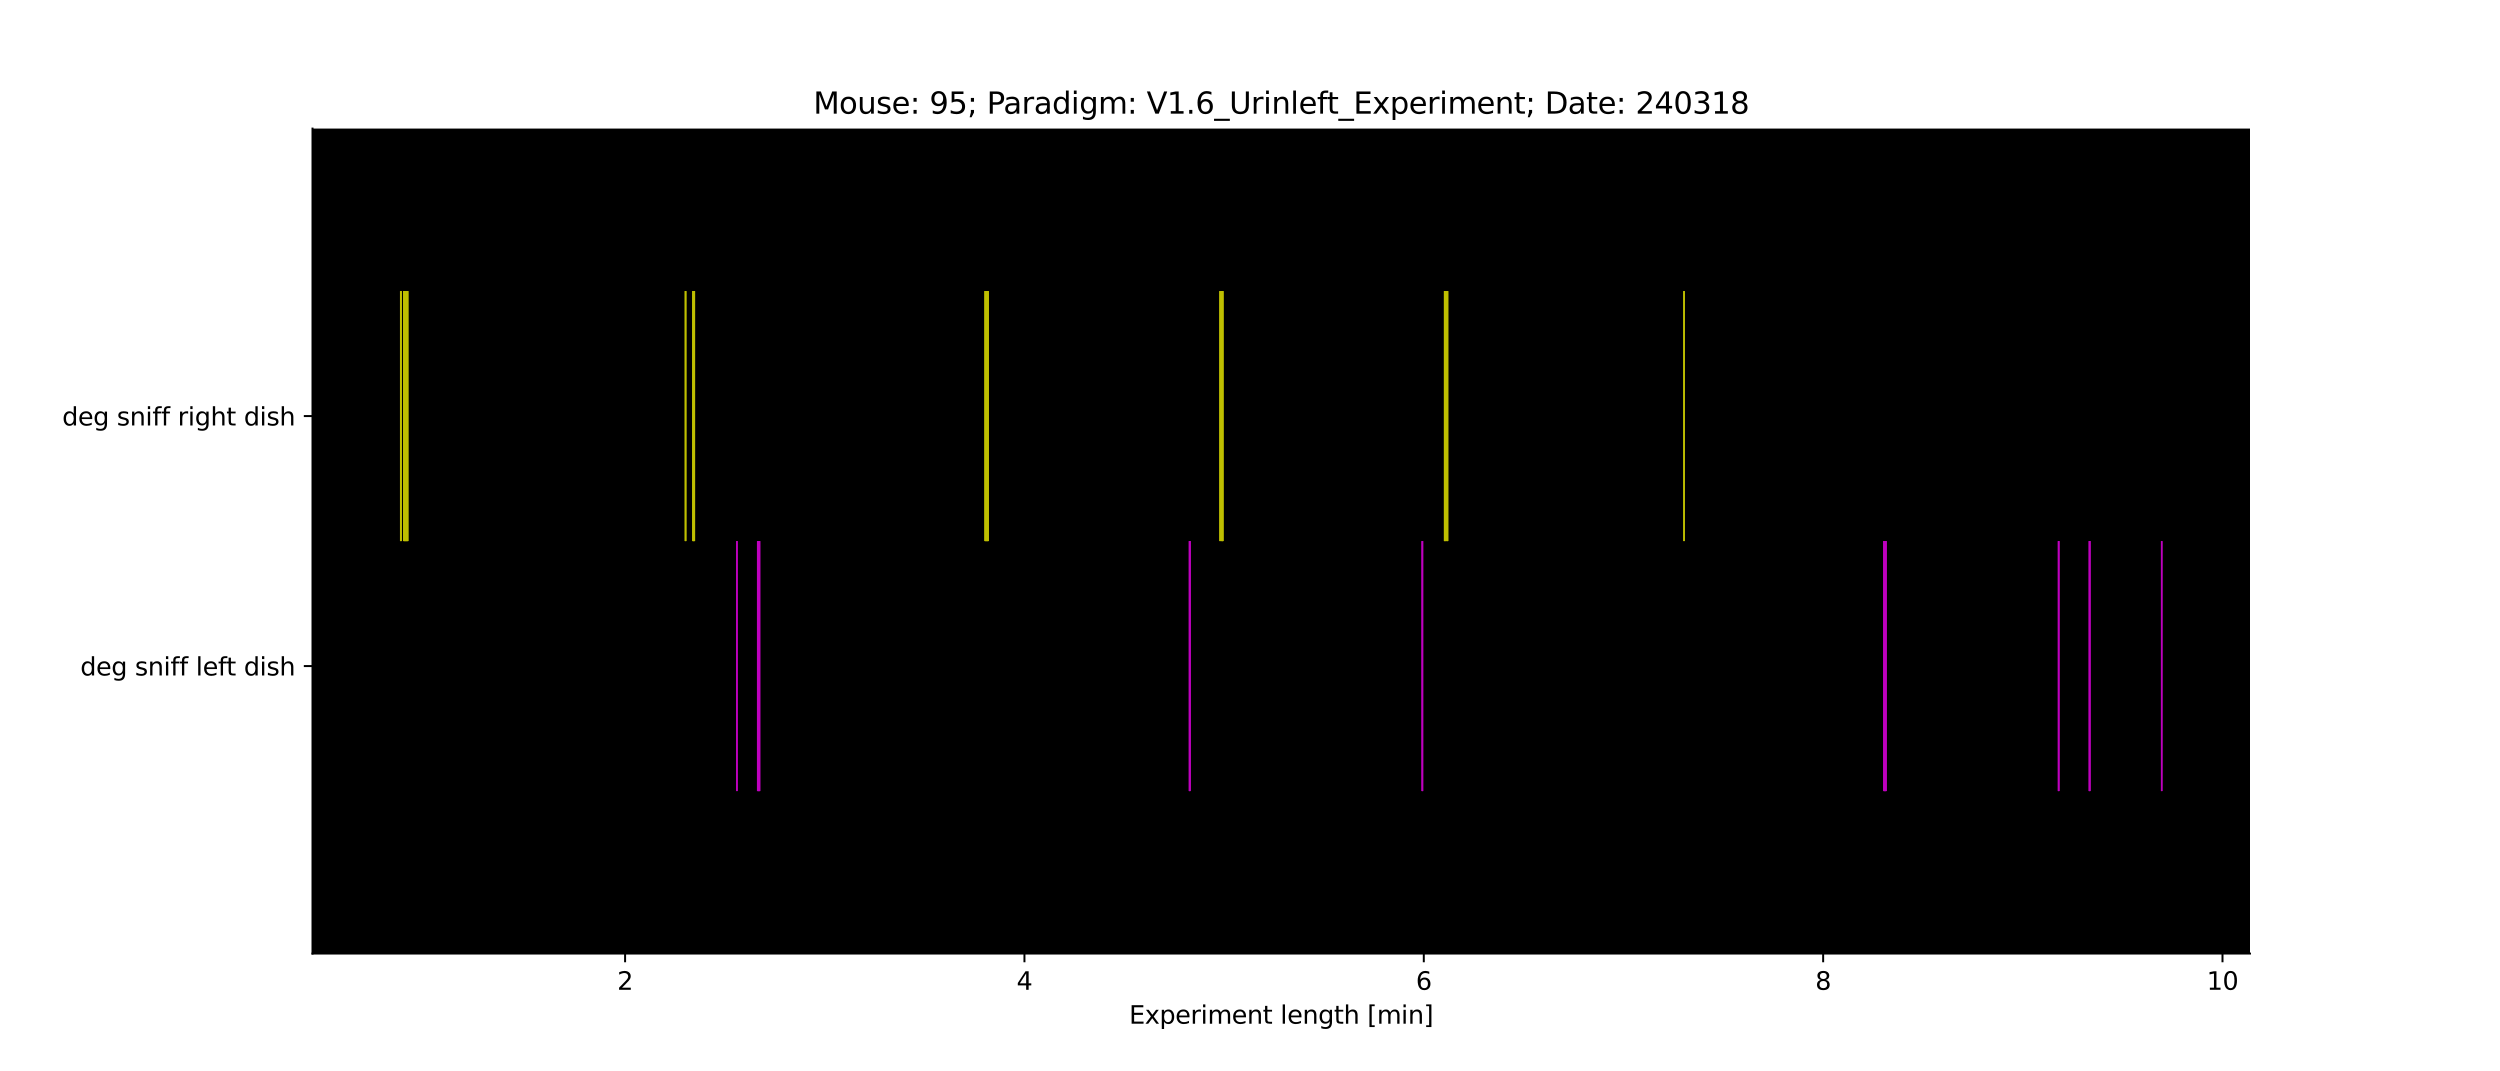 <?xml version="1.0" encoding="utf-8" standalone="no"?>
<!DOCTYPE svg PUBLIC "-//W3C//DTD SVG 1.1//EN"
  "http://www.w3.org/Graphics/SVG/1.1/DTD/svg11.dtd">
<svg xmlns:xlink="http://www.w3.org/1999/xlink" width="1008pt" height="432pt" viewBox="0 0 1008 432" xmlns="http://www.w3.org/2000/svg" version="1.1">
 <defs>
  <style type="text/css">*{stroke-linejoin: round; stroke-linecap: butt}</style>
 </defs>
 <g id="figure_1">
  <g id="patch_1">
   <path d="M 0 432 
L 1008 432 
L 1008 0 
L 0 0 
z
" style="fill: #ffffff"/>
  </g>
  <g id="axes_1">
   <g id="patch_2">
    <path d="M 126 384.48 
L 907.2 384.48 
L 907.2 51.84 
L 126 51.84 
z
"/>
   </g>
   <g id="matplotlib.axis_1">
    <g id="xtick_1">
     <g id="line2d_1">
      <defs>
       <path id="m6e790f7d3c" d="M 0 0 
L 0 3.5 
" style="stroke: #000000; stroke-width: 0.8"/>
      </defs>
      <g>
       <use xlink:href="#m6e790f7d3c" x="252.037" y="384.48" style="stroke: #000000; stroke-width: 0.8"/>
      </g>
     </g>
     <g id="text_1">
      <!-- 2 -->
      <g transform="translate(248.856 399.078) scale(0.1 -0.1)">
       <defs>
        <path id="DejaVuSans-32" d="M 1228 531 
L 3431 531 
L 3431 0 
L 469 0 
L 469 531 
Q 828 903 1448 1529 
Q 2069 2156 2228 2338 
Q 2531 2678 2651 2914 
Q 2772 3150 2772 3378 
Q 2772 3750 2511 3984 
Q 2250 4219 1831 4219 
Q 1534 4219 1204 4116 
Q 875 4013 500 3803 
L 500 4441 
Q 881 4594 1212 4672 
Q 1544 4750 1819 4750 
Q 2544 4750 2975 4387 
Q 3406 4025 3406 3419 
Q 3406 3131 3298 2873 
Q 3191 2616 2906 2266 
Q 2828 2175 2409 1742 
Q 1991 1309 1228 531 
z
" transform="scale(0.016)"/>
       </defs>
       <use xlink:href="#DejaVuSans-32"/>
      </g>
     </g>
    </g>
    <g id="xtick_2">
     <g id="line2d_2">
      <g>
       <use xlink:href="#m6e790f7d3c" x="413.056" y="384.48" style="stroke: #000000; stroke-width: 0.8"/>
      </g>
     </g>
     <g id="text_2">
      <!-- 4 -->
      <g transform="translate(409.875 399.078) scale(0.1 -0.1)">
       <defs>
        <path id="DejaVuSans-34" d="M 2419 4116 
L 825 1625 
L 2419 1625 
L 2419 4116 
z
M 2253 4666 
L 3047 4666 
L 3047 1625 
L 3713 1625 
L 3713 1100 
L 3047 1100 
L 3047 0 
L 2419 0 
L 2419 1100 
L 313 1100 
L 313 1709 
L 2253 4666 
z
" transform="scale(0.016)"/>
       </defs>
       <use xlink:href="#DejaVuSans-34"/>
      </g>
     </g>
    </g>
    <g id="xtick_3">
     <g id="line2d_3">
      <g>
       <use xlink:href="#m6e790f7d3c" x="574.075" y="384.48" style="stroke: #000000; stroke-width: 0.8"/>
      </g>
     </g>
     <g id="text_3">
      <!-- 6 -->
      <g transform="translate(570.893 399.078) scale(0.1 -0.1)">
       <defs>
        <path id="DejaVuSans-36" d="M 2113 2584 
Q 1688 2584 1439 2293 
Q 1191 2003 1191 1497 
Q 1191 994 1439 701 
Q 1688 409 2113 409 
Q 2538 409 2786 701 
Q 3034 994 3034 1497 
Q 3034 2003 2786 2293 
Q 2538 2584 2113 2584 
z
M 3366 4563 
L 3366 3988 
Q 3128 4100 2886 4159 
Q 2644 4219 2406 4219 
Q 1781 4219 1451 3797 
Q 1122 3375 1075 2522 
Q 1259 2794 1537 2939 
Q 1816 3084 2150 3084 
Q 2853 3084 3261 2657 
Q 3669 2231 3669 1497 
Q 3669 778 3244 343 
Q 2819 -91 2113 -91 
Q 1303 -91 875 529 
Q 447 1150 447 2328 
Q 447 3434 972 4092 
Q 1497 4750 2381 4750 
Q 2619 4750 2861 4703 
Q 3103 4656 3366 4563 
z
" transform="scale(0.016)"/>
       </defs>
       <use xlink:href="#DejaVuSans-36"/>
      </g>
     </g>
    </g>
    <g id="xtick_4">
     <g id="line2d_4">
      <g>
       <use xlink:href="#m6e790f7d3c" x="735.093" y="384.48" style="stroke: #000000; stroke-width: 0.8"/>
      </g>
     </g>
     <g id="text_4">
      <!-- 8 -->
      <g transform="translate(731.912 399.078) scale(0.1 -0.1)">
       <defs>
        <path id="DejaVuSans-38" d="M 2034 2216 
Q 1584 2216 1326 1975 
Q 1069 1734 1069 1313 
Q 1069 891 1326 650 
Q 1584 409 2034 409 
Q 2484 409 2743 651 
Q 3003 894 3003 1313 
Q 3003 1734 2745 1975 
Q 2488 2216 2034 2216 
z
M 1403 2484 
Q 997 2584 770 2862 
Q 544 3141 544 3541 
Q 544 4100 942 4425 
Q 1341 4750 2034 4750 
Q 2731 4750 3128 4425 
Q 3525 4100 3525 3541 
Q 3525 3141 3298 2862 
Q 3072 2584 2669 2484 
Q 3125 2378 3379 2068 
Q 3634 1759 3634 1313 
Q 3634 634 3220 271 
Q 2806 -91 2034 -91 
Q 1263 -91 848 271 
Q 434 634 434 1313 
Q 434 1759 690 2068 
Q 947 2378 1403 2484 
z
M 1172 3481 
Q 1172 3119 1398 2916 
Q 1625 2713 2034 2713 
Q 2441 2713 2670 2916 
Q 2900 3119 2900 3481 
Q 2900 3844 2670 4047 
Q 2441 4250 2034 4250 
Q 1625 4250 1398 4047 
Q 1172 3844 1172 3481 
z
" transform="scale(0.016)"/>
       </defs>
       <use xlink:href="#DejaVuSans-38"/>
      </g>
     </g>
    </g>
    <g id="xtick_5">
     <g id="line2d_5">
      <g>
       <use xlink:href="#m6e790f7d3c" x="896.112" y="384.48" style="stroke: #000000; stroke-width: 0.8"/>
      </g>
     </g>
     <g id="text_5">
      <!-- 10 -->
      <g transform="translate(889.75 399.078) scale(0.1 -0.1)">
       <defs>
        <path id="DejaVuSans-31" d="M 794 531 
L 1825 531 
L 1825 4091 
L 703 3866 
L 703 4441 
L 1819 4666 
L 2450 4666 
L 2450 531 
L 3481 531 
L 3481 0 
L 794 0 
L 794 531 
z
" transform="scale(0.016)"/>
        <path id="DejaVuSans-30" d="M 2034 4250 
Q 1547 4250 1301 3770 
Q 1056 3291 1056 2328 
Q 1056 1369 1301 889 
Q 1547 409 2034 409 
Q 2525 409 2770 889 
Q 3016 1369 3016 2328 
Q 3016 3291 2770 3770 
Q 2525 4250 2034 4250 
z
M 2034 4750 
Q 2819 4750 3233 4129 
Q 3647 3509 3647 2328 
Q 3647 1150 3233 529 
Q 2819 -91 2034 -91 
Q 1250 -91 836 529 
Q 422 1150 422 2328 
Q 422 3509 836 4129 
Q 1250 4750 2034 4750 
z
" transform="scale(0.016)"/>
       </defs>
       <use xlink:href="#DejaVuSans-31"/>
       <use xlink:href="#DejaVuSans-30" x="63.623"/>
      </g>
     </g>
    </g>
    <g id="text_6">
     <!-- Experiment length [min] -->
     <g transform="translate(455.265 412.757) scale(0.1 -0.1)">
      <defs>
       <path id="DejaVuSans-45" d="M 628 4666 
L 3578 4666 
L 3578 4134 
L 1259 4134 
L 1259 2753 
L 3481 2753 
L 3481 2222 
L 1259 2222 
L 1259 531 
L 3634 531 
L 3634 0 
L 628 0 
L 628 4666 
z
" transform="scale(0.016)"/>
       <path id="DejaVuSans-78" d="M 3513 3500 
L 2247 1797 
L 3578 0 
L 2900 0 
L 1881 1375 
L 863 0 
L 184 0 
L 1544 1831 
L 300 3500 
L 978 3500 
L 1906 2253 
L 2834 3500 
L 3513 3500 
z
" transform="scale(0.016)"/>
       <path id="DejaVuSans-70" d="M 1159 525 
L 1159 -1331 
L 581 -1331 
L 581 3500 
L 1159 3500 
L 1159 2969 
Q 1341 3281 1617 3432 
Q 1894 3584 2278 3584 
Q 2916 3584 3314 3078 
Q 3713 2572 3713 1747 
Q 3713 922 3314 415 
Q 2916 -91 2278 -91 
Q 1894 -91 1617 61 
Q 1341 213 1159 525 
z
M 3116 1747 
Q 3116 2381 2855 2742 
Q 2594 3103 2138 3103 
Q 1681 3103 1420 2742 
Q 1159 2381 1159 1747 
Q 1159 1113 1420 752 
Q 1681 391 2138 391 
Q 2594 391 2855 752 
Q 3116 1113 3116 1747 
z
" transform="scale(0.016)"/>
       <path id="DejaVuSans-65" d="M 3597 1894 
L 3597 1613 
L 953 1613 
Q 991 1019 1311 708 
Q 1631 397 2203 397 
Q 2534 397 2845 478 
Q 3156 559 3463 722 
L 3463 178 
Q 3153 47 2828 -22 
Q 2503 -91 2169 -91 
Q 1331 -91 842 396 
Q 353 884 353 1716 
Q 353 2575 817 3079 
Q 1281 3584 2069 3584 
Q 2775 3584 3186 3129 
Q 3597 2675 3597 1894 
z
M 3022 2063 
Q 3016 2534 2758 2815 
Q 2500 3097 2075 3097 
Q 1594 3097 1305 2825 
Q 1016 2553 972 2059 
L 3022 2063 
z
" transform="scale(0.016)"/>
       <path id="DejaVuSans-72" d="M 2631 2963 
Q 2534 3019 2420 3045 
Q 2306 3072 2169 3072 
Q 1681 3072 1420 2755 
Q 1159 2438 1159 1844 
L 1159 0 
L 581 0 
L 581 3500 
L 1159 3500 
L 1159 2956 
Q 1341 3275 1631 3429 
Q 1922 3584 2338 3584 
Q 2397 3584 2469 3576 
Q 2541 3569 2628 3553 
L 2631 2963 
z
" transform="scale(0.016)"/>
       <path id="DejaVuSans-69" d="M 603 3500 
L 1178 3500 
L 1178 0 
L 603 0 
L 603 3500 
z
M 603 4863 
L 1178 4863 
L 1178 4134 
L 603 4134 
L 603 4863 
z
" transform="scale(0.016)"/>
       <path id="DejaVuSans-6d" d="M 3328 2828 
Q 3544 3216 3844 3400 
Q 4144 3584 4550 3584 
Q 5097 3584 5394 3201 
Q 5691 2819 5691 2113 
L 5691 0 
L 5113 0 
L 5113 2094 
Q 5113 2597 4934 2840 
Q 4756 3084 4391 3084 
Q 3944 3084 3684 2787 
Q 3425 2491 3425 1978 
L 3425 0 
L 2847 0 
L 2847 2094 
Q 2847 2600 2669 2842 
Q 2491 3084 2119 3084 
Q 1678 3084 1418 2786 
Q 1159 2488 1159 1978 
L 1159 0 
L 581 0 
L 581 3500 
L 1159 3500 
L 1159 2956 
Q 1356 3278 1631 3431 
Q 1906 3584 2284 3584 
Q 2666 3584 2933 3390 
Q 3200 3197 3328 2828 
z
" transform="scale(0.016)"/>
       <path id="DejaVuSans-6e" d="M 3513 2113 
L 3513 0 
L 2938 0 
L 2938 2094 
Q 2938 2591 2744 2837 
Q 2550 3084 2163 3084 
Q 1697 3084 1428 2787 
Q 1159 2491 1159 1978 
L 1159 0 
L 581 0 
L 581 3500 
L 1159 3500 
L 1159 2956 
Q 1366 3272 1645 3428 
Q 1925 3584 2291 3584 
Q 2894 3584 3203 3211 
Q 3513 2838 3513 2113 
z
" transform="scale(0.016)"/>
       <path id="DejaVuSans-74" d="M 1172 4494 
L 1172 3500 
L 2356 3500 
L 2356 3053 
L 1172 3053 
L 1172 1153 
Q 1172 725 1289 603 
Q 1406 481 1766 481 
L 2356 481 
L 2356 0 
L 1766 0 
Q 1100 0 847 248 
Q 594 497 594 1153 
L 594 3053 
L 172 3053 
L 172 3500 
L 594 3500 
L 594 4494 
L 1172 4494 
z
" transform="scale(0.016)"/>
       <path id="DejaVuSans-20" transform="scale(0.016)"/>
       <path id="DejaVuSans-6c" d="M 603 4863 
L 1178 4863 
L 1178 0 
L 603 0 
L 603 4863 
z
" transform="scale(0.016)"/>
       <path id="DejaVuSans-67" d="M 2906 1791 
Q 2906 2416 2648 2759 
Q 2391 3103 1925 3103 
Q 1463 3103 1205 2759 
Q 947 2416 947 1791 
Q 947 1169 1205 825 
Q 1463 481 1925 481 
Q 2391 481 2648 825 
Q 2906 1169 2906 1791 
z
M 3481 434 
Q 3481 -459 3084 -895 
Q 2688 -1331 1869 -1331 
Q 1566 -1331 1297 -1286 
Q 1028 -1241 775 -1147 
L 775 -588 
Q 1028 -725 1275 -790 
Q 1522 -856 1778 -856 
Q 2344 -856 2625 -561 
Q 2906 -266 2906 331 
L 2906 616 
Q 2728 306 2450 153 
Q 2172 0 1784 0 
Q 1141 0 747 490 
Q 353 981 353 1791 
Q 353 2603 747 3093 
Q 1141 3584 1784 3584 
Q 2172 3584 2450 3431 
Q 2728 3278 2906 2969 
L 2906 3500 
L 3481 3500 
L 3481 434 
z
" transform="scale(0.016)"/>
       <path id="DejaVuSans-68" d="M 3513 2113 
L 3513 0 
L 2938 0 
L 2938 2094 
Q 2938 2591 2744 2837 
Q 2550 3084 2163 3084 
Q 1697 3084 1428 2787 
Q 1159 2491 1159 1978 
L 1159 0 
L 581 0 
L 581 4863 
L 1159 4863 
L 1159 2956 
Q 1366 3272 1645 3428 
Q 1925 3584 2291 3584 
Q 2894 3584 3203 3211 
Q 3513 2838 3513 2113 
z
" transform="scale(0.016)"/>
       <path id="DejaVuSans-5b" d="M 550 4863 
L 1875 4863 
L 1875 4416 
L 1125 4416 
L 1125 -397 
L 1875 -397 
L 1875 -844 
L 550 -844 
L 550 4863 
z
" transform="scale(0.016)"/>
       <path id="DejaVuSans-5d" d="M 1947 4863 
L 1947 -844 
L 622 -844 
L 622 -397 
L 1369 -397 
L 1369 4416 
L 622 4416 
L 622 4863 
L 1947 4863 
z
" transform="scale(0.016)"/>
      </defs>
      <use xlink:href="#DejaVuSans-45"/>
      <use xlink:href="#DejaVuSans-78" x="63.184"/>
      <use xlink:href="#DejaVuSans-70" x="122.363"/>
      <use xlink:href="#DejaVuSans-65" x="185.84"/>
      <use xlink:href="#DejaVuSans-72" x="247.363"/>
      <use xlink:href="#DejaVuSans-69" x="288.477"/>
      <use xlink:href="#DejaVuSans-6d" x="316.26"/>
      <use xlink:href="#DejaVuSans-65" x="413.672"/>
      <use xlink:href="#DejaVuSans-6e" x="475.195"/>
      <use xlink:href="#DejaVuSans-74" x="538.574"/>
      <use xlink:href="#DejaVuSans-20" x="577.783"/>
      <use xlink:href="#DejaVuSans-6c" x="609.57"/>
      <use xlink:href="#DejaVuSans-65" x="637.354"/>
      <use xlink:href="#DejaVuSans-6e" x="698.877"/>
      <use xlink:href="#DejaVuSans-67" x="762.256"/>
      <use xlink:href="#DejaVuSans-74" x="825.732"/>
      <use xlink:href="#DejaVuSans-68" x="864.941"/>
      <use xlink:href="#DejaVuSans-20" x="928.32"/>
      <use xlink:href="#DejaVuSans-5b" x="960.107"/>
      <use xlink:href="#DejaVuSans-6d" x="999.121"/>
      <use xlink:href="#DejaVuSans-69" x="1096.533"/>
      <use xlink:href="#DejaVuSans-6e" x="1124.316"/>
      <use xlink:href="#DejaVuSans-5d" x="1187.695"/>
     </g>
    </g>
   </g>
   <g id="matplotlib.axis_2">
    <g id="ytick_1">
     <g id="line2d_6">
      <defs>
       <path id="m3ab0eb0200" d="M 0 0 
L -3.5 0 
" style="stroke: #000000; stroke-width: 0.8"/>
      </defs>
      <g>
       <use xlink:href="#m3ab0eb0200" x="126" y="268.56" style="stroke: #000000; stroke-width: 0.8"/>
      </g>
     </g>
     <g id="text_7">
      <!-- deg sniff left dish -->
      <g transform="translate(32.38 272.359) scale(0.1 -0.1)">
       <defs>
        <path id="DejaVuSans-64" d="M 2906 2969 
L 2906 4863 
L 3481 4863 
L 3481 0 
L 2906 0 
L 2906 525 
Q 2725 213 2448 61 
Q 2172 -91 1784 -91 
Q 1150 -91 751 415 
Q 353 922 353 1747 
Q 353 2572 751 3078 
Q 1150 3584 1784 3584 
Q 2172 3584 2448 3432 
Q 2725 3281 2906 2969 
z
M 947 1747 
Q 947 1113 1208 752 
Q 1469 391 1925 391 
Q 2381 391 2643 752 
Q 2906 1113 2906 1747 
Q 2906 2381 2643 2742 
Q 2381 3103 1925 3103 
Q 1469 3103 1208 2742 
Q 947 2381 947 1747 
z
" transform="scale(0.016)"/>
        <path id="DejaVuSans-73" d="M 2834 3397 
L 2834 2853 
Q 2591 2978 2328 3040 
Q 2066 3103 1784 3103 
Q 1356 3103 1142 2972 
Q 928 2841 928 2578 
Q 928 2378 1081 2264 
Q 1234 2150 1697 2047 
L 1894 2003 
Q 2506 1872 2764 1633 
Q 3022 1394 3022 966 
Q 3022 478 2636 193 
Q 2250 -91 1575 -91 
Q 1294 -91 989 -36 
Q 684 19 347 128 
L 347 722 
Q 666 556 975 473 
Q 1284 391 1588 391 
Q 1994 391 2212 530 
Q 2431 669 2431 922 
Q 2431 1156 2273 1281 
Q 2116 1406 1581 1522 
L 1381 1569 
Q 847 1681 609 1914 
Q 372 2147 372 2553 
Q 372 3047 722 3315 
Q 1072 3584 1716 3584 
Q 2034 3584 2315 3537 
Q 2597 3491 2834 3397 
z
" transform="scale(0.016)"/>
        <path id="DejaVuSans-66" d="M 2375 4863 
L 2375 4384 
L 1825 4384 
Q 1516 4384 1395 4259 
Q 1275 4134 1275 3809 
L 1275 3500 
L 2222 3500 
L 2222 3053 
L 1275 3053 
L 1275 0 
L 697 0 
L 697 3053 
L 147 3053 
L 147 3500 
L 697 3500 
L 697 3744 
Q 697 4328 969 4595 
Q 1241 4863 1831 4863 
L 2375 4863 
z
" transform="scale(0.016)"/>
       </defs>
       <use xlink:href="#DejaVuSans-64"/>
       <use xlink:href="#DejaVuSans-65" x="63.477"/>
       <use xlink:href="#DejaVuSans-67" x="125"/>
       <use xlink:href="#DejaVuSans-20" x="188.477"/>
       <use xlink:href="#DejaVuSans-73" x="220.264"/>
       <use xlink:href="#DejaVuSans-6e" x="272.363"/>
       <use xlink:href="#DejaVuSans-69" x="335.742"/>
       <use xlink:href="#DejaVuSans-66" x="363.525"/>
       <use xlink:href="#DejaVuSans-66" x="398.73"/>
       <use xlink:href="#DejaVuSans-20" x="433.936"/>
       <use xlink:href="#DejaVuSans-6c" x="465.723"/>
       <use xlink:href="#DejaVuSans-65" x="493.506"/>
       <use xlink:href="#DejaVuSans-66" x="555.029"/>
       <use xlink:href="#DejaVuSans-74" x="588.484"/>
       <use xlink:href="#DejaVuSans-20" x="627.693"/>
       <use xlink:href="#DejaVuSans-64" x="659.48"/>
       <use xlink:href="#DejaVuSans-69" x="722.957"/>
       <use xlink:href="#DejaVuSans-73" x="750.74"/>
       <use xlink:href="#DejaVuSans-68" x="802.84"/>
      </g>
     </g>
    </g>
    <g id="ytick_2">
     <g id="line2d_7">
      <g>
       <use xlink:href="#m3ab0eb0200" x="126" y="167.76" style="stroke: #000000; stroke-width: 0.8"/>
      </g>
     </g>
     <g id="text_8">
      <!-- deg sniff right dish -->
      <g transform="translate(25.081 171.559) scale(0.1 -0.1)">
       <use xlink:href="#DejaVuSans-64"/>
       <use xlink:href="#DejaVuSans-65" x="63.477"/>
       <use xlink:href="#DejaVuSans-67" x="125"/>
       <use xlink:href="#DejaVuSans-20" x="188.477"/>
       <use xlink:href="#DejaVuSans-73" x="220.264"/>
       <use xlink:href="#DejaVuSans-6e" x="272.363"/>
       <use xlink:href="#DejaVuSans-69" x="335.742"/>
       <use xlink:href="#DejaVuSans-66" x="363.525"/>
       <use xlink:href="#DejaVuSans-66" x="398.73"/>
       <use xlink:href="#DejaVuSans-20" x="433.936"/>
       <use xlink:href="#DejaVuSans-72" x="465.723"/>
       <use xlink:href="#DejaVuSans-69" x="506.836"/>
       <use xlink:href="#DejaVuSans-67" x="534.619"/>
       <use xlink:href="#DejaVuSans-68" x="598.096"/>
       <use xlink:href="#DejaVuSans-74" x="661.475"/>
       <use xlink:href="#DejaVuSans-20" x="700.684"/>
       <use xlink:href="#DejaVuSans-64" x="732.471"/>
       <use xlink:href="#DejaVuSans-69" x="795.947"/>
       <use xlink:href="#DejaVuSans-73" x="823.73"/>
       <use xlink:href="#DejaVuSans-68" x="875.83"/>
      </g>
     </g>
    </g>
   </g>
   <g id="EventCollection_1">
    <path d="M 297.033 218.16 
L 297.033 318.96 
" clip-path="url(#pdc3a0d24b4)" style="fill: none; stroke: #bf00bf; stroke-width: 0.5"/>
    <path d="M 297.123 218.16 
L 297.123 318.96 
" clip-path="url(#pdc3a0d24b4)" style="fill: none; stroke: #bf00bf; stroke-width: 0.5"/>
    <path d="M 297.212 218.16 
L 297.212 318.96 
" clip-path="url(#pdc3a0d24b4)" style="fill: none; stroke: #bf00bf; stroke-width: 0.5"/>
    <path d="M 305.442 218.16 
L 305.442 318.96 
" clip-path="url(#pdc3a0d24b4)" style="fill: none; stroke: #bf00bf; stroke-width: 0.5"/>
    <path d="M 305.531 218.16 
L 305.531 318.96 
" clip-path="url(#pdc3a0d24b4)" style="fill: none; stroke: #bf00bf; stroke-width: 0.5"/>
    <path d="M 305.621 218.16 
L 305.621 318.96 
" clip-path="url(#pdc3a0d24b4)" style="fill: none; stroke: #bf00bf; stroke-width: 0.5"/>
    <path d="M 305.71 218.16 
L 305.71 318.96 
" clip-path="url(#pdc3a0d24b4)" style="fill: none; stroke: #bf00bf; stroke-width: 0.5"/>
    <path d="M 305.8 218.16 
L 305.8 318.96 
" clip-path="url(#pdc3a0d24b4)" style="fill: none; stroke: #bf00bf; stroke-width: 0.5"/>
    <path d="M 305.889 218.16 
L 305.889 318.96 
" clip-path="url(#pdc3a0d24b4)" style="fill: none; stroke: #bf00bf; stroke-width: 0.5"/>
    <path d="M 305.979 218.16 
L 305.979 318.96 
" clip-path="url(#pdc3a0d24b4)" style="fill: none; stroke: #bf00bf; stroke-width: 0.5"/>
    <path d="M 306.068 218.16 
L 306.068 318.96 
" clip-path="url(#pdc3a0d24b4)" style="fill: none; stroke: #bf00bf; stroke-width: 0.5"/>
    <path d="M 306.158 218.16 
L 306.158 318.96 
" clip-path="url(#pdc3a0d24b4)" style="fill: none; stroke: #bf00bf; stroke-width: 0.5"/>
    <path d="M 306.247 218.16 
L 306.247 318.96 
" clip-path="url(#pdc3a0d24b4)" style="fill: none; stroke: #bf00bf; stroke-width: 0.5"/>
    <path d="M 306.336 218.16 
L 306.336 318.96 
" clip-path="url(#pdc3a0d24b4)" style="fill: none; stroke: #bf00bf; stroke-width: 0.5"/>
    <path d="M 479.521 218.16 
L 479.521 318.96 
" clip-path="url(#pdc3a0d24b4)" style="fill: none; stroke: #bf00bf; stroke-width: 0.5"/>
    <path d="M 479.61 218.16 
L 479.61 318.96 
" clip-path="url(#pdc3a0d24b4)" style="fill: none; stroke: #bf00bf; stroke-width: 0.5"/>
    <path d="M 479.7 218.16 
L 479.7 318.96 
" clip-path="url(#pdc3a0d24b4)" style="fill: none; stroke: #bf00bf; stroke-width: 0.5"/>
    <path d="M 479.789 218.16 
L 479.789 318.96 
" clip-path="url(#pdc3a0d24b4)" style="fill: none; stroke: #bf00bf; stroke-width: 0.5"/>
    <path d="M 479.879 218.16 
L 479.879 318.96 
" clip-path="url(#pdc3a0d24b4)" style="fill: none; stroke: #bf00bf; stroke-width: 0.5"/>
    <path d="M 573.359 218.16 
L 573.359 318.96 
" clip-path="url(#pdc3a0d24b4)" style="fill: none; stroke: #bf00bf; stroke-width: 0.5"/>
    <path d="M 573.449 218.16 
L 573.449 318.96 
" clip-path="url(#pdc3a0d24b4)" style="fill: none; stroke: #bf00bf; stroke-width: 0.5"/>
    <path d="M 573.538 218.16 
L 573.538 318.96 
" clip-path="url(#pdc3a0d24b4)" style="fill: none; stroke: #bf00bf; stroke-width: 0.5"/>
    <path d="M 573.627 218.16 
L 573.627 318.96 
" clip-path="url(#pdc3a0d24b4)" style="fill: none; stroke: #bf00bf; stroke-width: 0.5"/>
    <path d="M 759.515 218.16 
L 759.515 318.96 
" clip-path="url(#pdc3a0d24b4)" style="fill: none; stroke: #bf00bf; stroke-width: 0.5"/>
    <path d="M 759.604 218.16 
L 759.604 318.96 
" clip-path="url(#pdc3a0d24b4)" style="fill: none; stroke: #bf00bf; stroke-width: 0.5"/>
    <path d="M 759.693 218.16 
L 759.693 318.96 
" clip-path="url(#pdc3a0d24b4)" style="fill: none; stroke: #bf00bf; stroke-width: 0.5"/>
    <path d="M 759.783 218.16 
L 759.783 318.96 
" clip-path="url(#pdc3a0d24b4)" style="fill: none; stroke: #bf00bf; stroke-width: 0.5"/>
    <path d="M 759.872 218.16 
L 759.872 318.96 
" clip-path="url(#pdc3a0d24b4)" style="fill: none; stroke: #bf00bf; stroke-width: 0.5"/>
    <path d="M 759.962 218.16 
L 759.962 318.96 
" clip-path="url(#pdc3a0d24b4)" style="fill: none; stroke: #bf00bf; stroke-width: 0.5"/>
    <path d="M 760.051 218.16 
L 760.051 318.96 
" clip-path="url(#pdc3a0d24b4)" style="fill: none; stroke: #bf00bf; stroke-width: 0.5"/>
    <path d="M 760.141 218.16 
L 760.141 318.96 
" clip-path="url(#pdc3a0d24b4)" style="fill: none; stroke: #bf00bf; stroke-width: 0.5"/>
    <path d="M 760.23 218.16 
L 760.23 318.96 
" clip-path="url(#pdc3a0d24b4)" style="fill: none; stroke: #bf00bf; stroke-width: 0.5"/>
    <path d="M 760.32 218.16 
L 760.32 318.96 
" clip-path="url(#pdc3a0d24b4)" style="fill: none; stroke: #bf00bf; stroke-width: 0.5"/>
    <path d="M 760.409 218.16 
L 760.409 318.96 
" clip-path="url(#pdc3a0d24b4)" style="fill: none; stroke: #bf00bf; stroke-width: 0.5"/>
    <path d="M 760.499 218.16 
L 760.499 318.96 
" clip-path="url(#pdc3a0d24b4)" style="fill: none; stroke: #bf00bf; stroke-width: 0.5"/>
    <path d="M 829.916 218.16 
L 829.916 318.96 
" clip-path="url(#pdc3a0d24b4)" style="fill: none; stroke: #bf00bf; stroke-width: 0.5"/>
    <path d="M 830.005 218.16 
L 830.005 318.96 
" clip-path="url(#pdc3a0d24b4)" style="fill: none; stroke: #bf00bf; stroke-width: 0.5"/>
    <path d="M 830.094 218.16 
L 830.094 318.96 
" clip-path="url(#pdc3a0d24b4)" style="fill: none; stroke: #bf00bf; stroke-width: 0.5"/>
    <path d="M 830.184 218.16 
L 830.184 318.96 
" clip-path="url(#pdc3a0d24b4)" style="fill: none; stroke: #bf00bf; stroke-width: 0.5"/>
    <path d="M 842.35 218.16 
L 842.35 318.96 
" clip-path="url(#pdc3a0d24b4)" style="fill: none; stroke: #bf00bf; stroke-width: 0.5"/>
    <path d="M 842.439 218.16 
L 842.439 318.96 
" clip-path="url(#pdc3a0d24b4)" style="fill: none; stroke: #bf00bf; stroke-width: 0.5"/>
    <path d="M 842.529 218.16 
L 842.529 318.96 
" clip-path="url(#pdc3a0d24b4)" style="fill: none; stroke: #bf00bf; stroke-width: 0.5"/>
    <path d="M 842.618 218.16 
L 842.618 318.96 
" clip-path="url(#pdc3a0d24b4)" style="fill: none; stroke: #bf00bf; stroke-width: 0.5"/>
    <path d="M 842.708 218.16 
L 842.708 318.96 
" clip-path="url(#pdc3a0d24b4)" style="fill: none; stroke: #bf00bf; stroke-width: 0.5"/>
    <path d="M 871.512 218.16 
L 871.512 318.96 
" clip-path="url(#pdc3a0d24b4)" style="fill: none; stroke: #bf00bf; stroke-width: 0.5"/>
    <path d="M 871.601 218.16 
L 871.601 318.96 
" clip-path="url(#pdc3a0d24b4)" style="fill: none; stroke: #bf00bf; stroke-width: 0.5"/>
    <path d="M 871.691 218.16 
L 871.691 318.96 
" clip-path="url(#pdc3a0d24b4)" style="fill: none; stroke: #bf00bf; stroke-width: 0.5"/>
   </g>
   <g id="EventCollection_2">
    <path d="M 161.509 117.36 
L 161.509 218.16 
" clip-path="url(#pdc3a0d24b4)" style="fill: none; stroke: #bfbf00; stroke-width: 0.5"/>
    <path d="M 161.599 117.36 
L 161.599 218.16 
" clip-path="url(#pdc3a0d24b4)" style="fill: none; stroke: #bfbf00; stroke-width: 0.5"/>
    <path d="M 161.688 117.36 
L 161.688 218.16 
" clip-path="url(#pdc3a0d24b4)" style="fill: none; stroke: #bfbf00; stroke-width: 0.5"/>
    <path d="M 161.777 117.36 
L 161.777 218.16 
" clip-path="url(#pdc3a0d24b4)" style="fill: none; stroke: #bfbf00; stroke-width: 0.5"/>
    <path d="M 162.761 117.36 
L 162.761 218.16 
" clip-path="url(#pdc3a0d24b4)" style="fill: none; stroke: #bfbf00; stroke-width: 0.5"/>
    <path d="M 162.851 117.36 
L 162.851 218.16 
" clip-path="url(#pdc3a0d24b4)" style="fill: none; stroke: #bfbf00; stroke-width: 0.5"/>
    <path d="M 162.94 117.36 
L 162.94 218.16 
" clip-path="url(#pdc3a0d24b4)" style="fill: none; stroke: #bfbf00; stroke-width: 0.5"/>
    <path d="M 163.03 117.36 
L 163.03 218.16 
" clip-path="url(#pdc3a0d24b4)" style="fill: none; stroke: #bfbf00; stroke-width: 0.5"/>
    <path d="M 163.119 117.36 
L 163.119 218.16 
" clip-path="url(#pdc3a0d24b4)" style="fill: none; stroke: #bfbf00; stroke-width: 0.5"/>
    <path d="M 163.209 117.36 
L 163.209 218.16 
" clip-path="url(#pdc3a0d24b4)" style="fill: none; stroke: #bfbf00; stroke-width: 0.5"/>
    <path d="M 163.298 117.36 
L 163.298 218.16 
" clip-path="url(#pdc3a0d24b4)" style="fill: none; stroke: #bfbf00; stroke-width: 0.5"/>
    <path d="M 163.388 117.36 
L 163.388 218.16 
" clip-path="url(#pdc3a0d24b4)" style="fill: none; stroke: #bfbf00; stroke-width: 0.5"/>
    <path d="M 163.477 117.36 
L 163.477 218.16 
" clip-path="url(#pdc3a0d24b4)" style="fill: none; stroke: #bfbf00; stroke-width: 0.5"/>
    <path d="M 163.567 117.36 
L 163.567 218.16 
" clip-path="url(#pdc3a0d24b4)" style="fill: none; stroke: #bfbf00; stroke-width: 0.5"/>
    <path d="M 163.656 117.36 
L 163.656 218.16 
" clip-path="url(#pdc3a0d24b4)" style="fill: none; stroke: #bfbf00; stroke-width: 0.5"/>
    <path d="M 163.745 117.36 
L 163.745 218.16 
" clip-path="url(#pdc3a0d24b4)" style="fill: none; stroke: #bfbf00; stroke-width: 0.5"/>
    <path d="M 163.835 117.36 
L 163.835 218.16 
" clip-path="url(#pdc3a0d24b4)" style="fill: none; stroke: #bfbf00; stroke-width: 0.5"/>
    <path d="M 163.924 117.36 
L 163.924 218.16 
" clip-path="url(#pdc3a0d24b4)" style="fill: none; stroke: #bfbf00; stroke-width: 0.5"/>
    <path d="M 164.014 117.36 
L 164.014 218.16 
" clip-path="url(#pdc3a0d24b4)" style="fill: none; stroke: #bfbf00; stroke-width: 0.5"/>
    <path d="M 164.103 117.36 
L 164.103 218.16 
" clip-path="url(#pdc3a0d24b4)" style="fill: none; stroke: #bfbf00; stroke-width: 0.5"/>
    <path d="M 164.193 117.36 
L 164.193 218.16 
" clip-path="url(#pdc3a0d24b4)" style="fill: none; stroke: #bfbf00; stroke-width: 0.5"/>
    <path d="M 164.282 117.36 
L 164.282 218.16 
" clip-path="url(#pdc3a0d24b4)" style="fill: none; stroke: #bfbf00; stroke-width: 0.5"/>
    <path d="M 164.372 117.36 
L 164.372 218.16 
" clip-path="url(#pdc3a0d24b4)" style="fill: none; stroke: #bfbf00; stroke-width: 0.5"/>
    <path d="M 164.461 117.36 
L 164.461 218.16 
" clip-path="url(#pdc3a0d24b4)" style="fill: none; stroke: #bfbf00; stroke-width: 0.5"/>
    <path d="M 276.28 117.36 
L 276.28 218.16 
" clip-path="url(#pdc3a0d24b4)" style="fill: none; stroke: #bfbf00; stroke-width: 0.5"/>
    <path d="M 276.369 117.36 
L 276.369 218.16 
" clip-path="url(#pdc3a0d24b4)" style="fill: none; stroke: #bfbf00; stroke-width: 0.5"/>
    <path d="M 276.459 117.36 
L 276.459 218.16 
" clip-path="url(#pdc3a0d24b4)" style="fill: none; stroke: #bfbf00; stroke-width: 0.5"/>
    <path d="M 276.548 117.36 
L 276.548 218.16 
" clip-path="url(#pdc3a0d24b4)" style="fill: none; stroke: #bfbf00; stroke-width: 0.5"/>
    <path d="M 279.321 117.36 
L 279.321 218.16 
" clip-path="url(#pdc3a0d24b4)" style="fill: none; stroke: #bfbf00; stroke-width: 0.5"/>
    <path d="M 279.411 117.36 
L 279.411 218.16 
" clip-path="url(#pdc3a0d24b4)" style="fill: none; stroke: #bfbf00; stroke-width: 0.5"/>
    <path d="M 279.5 117.36 
L 279.5 218.16 
" clip-path="url(#pdc3a0d24b4)" style="fill: none; stroke: #bfbf00; stroke-width: 0.5"/>
    <path d="M 279.589 117.36 
L 279.589 218.16 
" clip-path="url(#pdc3a0d24b4)" style="fill: none; stroke: #bfbf00; stroke-width: 0.5"/>
    <path d="M 279.679 117.36 
L 279.679 218.16 
" clip-path="url(#pdc3a0d24b4)" style="fill: none; stroke: #bfbf00; stroke-width: 0.5"/>
    <path d="M 279.768 117.36 
L 279.768 218.16 
" clip-path="url(#pdc3a0d24b4)" style="fill: none; stroke: #bfbf00; stroke-width: 0.5"/>
    <path d="M 279.858 117.36 
L 279.858 218.16 
" clip-path="url(#pdc3a0d24b4)" style="fill: none; stroke: #bfbf00; stroke-width: 0.5"/>
    <path d="M 279.947 117.36 
L 279.947 218.16 
" clip-path="url(#pdc3a0d24b4)" style="fill: none; stroke: #bfbf00; stroke-width: 0.5"/>
    <path d="M 280.037 117.36 
L 280.037 218.16 
" clip-path="url(#pdc3a0d24b4)" style="fill: none; stroke: #bfbf00; stroke-width: 0.5"/>
    <path d="M 397.133 117.36 
L 397.133 218.16 
" clip-path="url(#pdc3a0d24b4)" style="fill: none; stroke: #bfbf00; stroke-width: 0.5"/>
    <path d="M 397.223 117.36 
L 397.223 218.16 
" clip-path="url(#pdc3a0d24b4)" style="fill: none; stroke: #bfbf00; stroke-width: 0.5"/>
    <path d="M 397.312 117.36 
L 397.312 218.16 
" clip-path="url(#pdc3a0d24b4)" style="fill: none; stroke: #bfbf00; stroke-width: 0.5"/>
    <path d="M 397.401 117.36 
L 397.401 218.16 
" clip-path="url(#pdc3a0d24b4)" style="fill: none; stroke: #bfbf00; stroke-width: 0.5"/>
    <path d="M 397.491 117.36 
L 397.491 218.16 
" clip-path="url(#pdc3a0d24b4)" style="fill: none; stroke: #bfbf00; stroke-width: 0.5"/>
    <path d="M 397.58 117.36 
L 397.58 218.16 
" clip-path="url(#pdc3a0d24b4)" style="fill: none; stroke: #bfbf00; stroke-width: 0.5"/>
    <path d="M 397.67 117.36 
L 397.67 218.16 
" clip-path="url(#pdc3a0d24b4)" style="fill: none; stroke: #bfbf00; stroke-width: 0.5"/>
    <path d="M 397.759 117.36 
L 397.759 218.16 
" clip-path="url(#pdc3a0d24b4)" style="fill: none; stroke: #bfbf00; stroke-width: 0.5"/>
    <path d="M 397.849 117.36 
L 397.849 218.16 
" clip-path="url(#pdc3a0d24b4)" style="fill: none; stroke: #bfbf00; stroke-width: 0.5"/>
    <path d="M 397.938 117.36 
L 397.938 218.16 
" clip-path="url(#pdc3a0d24b4)" style="fill: none; stroke: #bfbf00; stroke-width: 0.5"/>
    <path d="M 398.028 117.36 
L 398.028 218.16 
" clip-path="url(#pdc3a0d24b4)" style="fill: none; stroke: #bfbf00; stroke-width: 0.5"/>
    <path d="M 398.117 117.36 
L 398.117 218.16 
" clip-path="url(#pdc3a0d24b4)" style="fill: none; stroke: #bfbf00; stroke-width: 0.5"/>
    <path d="M 398.207 117.36 
L 398.207 218.16 
" clip-path="url(#pdc3a0d24b4)" style="fill: none; stroke: #bfbf00; stroke-width: 0.5"/>
    <path d="M 398.296 117.36 
L 398.296 218.16 
" clip-path="url(#pdc3a0d24b4)" style="fill: none; stroke: #bfbf00; stroke-width: 0.5"/>
    <path d="M 398.385 117.36 
L 398.385 218.16 
" clip-path="url(#pdc3a0d24b4)" style="fill: none; stroke: #bfbf00; stroke-width: 0.5"/>
    <path d="M 398.475 117.36 
L 398.475 218.16 
" clip-path="url(#pdc3a0d24b4)" style="fill: none; stroke: #bfbf00; stroke-width: 0.5"/>
    <path d="M 491.866 117.36 
L 491.866 218.16 
" clip-path="url(#pdc3a0d24b4)" style="fill: none; stroke: #bfbf00; stroke-width: 0.5"/>
    <path d="M 491.955 117.36 
L 491.955 218.16 
" clip-path="url(#pdc3a0d24b4)" style="fill: none; stroke: #bfbf00; stroke-width: 0.5"/>
    <path d="M 492.045 117.36 
L 492.045 218.16 
" clip-path="url(#pdc3a0d24b4)" style="fill: none; stroke: #bfbf00; stroke-width: 0.5"/>
    <path d="M 492.492 117.36 
L 492.492 218.16 
" clip-path="url(#pdc3a0d24b4)" style="fill: none; stroke: #bfbf00; stroke-width: 0.5"/>
    <path d="M 492.581 117.36 
L 492.581 218.16 
" clip-path="url(#pdc3a0d24b4)" style="fill: none; stroke: #bfbf00; stroke-width: 0.5"/>
    <path d="M 492.671 117.36 
L 492.671 218.16 
" clip-path="url(#pdc3a0d24b4)" style="fill: none; stroke: #bfbf00; stroke-width: 0.5"/>
    <path d="M 492.76 117.36 
L 492.76 218.16 
" clip-path="url(#pdc3a0d24b4)" style="fill: none; stroke: #bfbf00; stroke-width: 0.5"/>
    <path d="M 492.85 117.36 
L 492.85 218.16 
" clip-path="url(#pdc3a0d24b4)" style="fill: none; stroke: #bfbf00; stroke-width: 0.5"/>
    <path d="M 492.939 117.36 
L 492.939 218.16 
" clip-path="url(#pdc3a0d24b4)" style="fill: none; stroke: #bfbf00; stroke-width: 0.5"/>
    <path d="M 493.029 117.36 
L 493.029 218.16 
" clip-path="url(#pdc3a0d24b4)" style="fill: none; stroke: #bfbf00; stroke-width: 0.5"/>
    <path d="M 493.118 117.36 
L 493.118 218.16 
" clip-path="url(#pdc3a0d24b4)" style="fill: none; stroke: #bfbf00; stroke-width: 0.5"/>
    <path d="M 582.394 117.36 
L 582.394 218.16 
" clip-path="url(#pdc3a0d24b4)" style="fill: none; stroke: #bfbf00; stroke-width: 0.5"/>
    <path d="M 582.483 117.36 
L 582.483 218.16 
" clip-path="url(#pdc3a0d24b4)" style="fill: none; stroke: #bfbf00; stroke-width: 0.5"/>
    <path d="M 582.573 117.36 
L 582.573 218.16 
" clip-path="url(#pdc3a0d24b4)" style="fill: none; stroke: #bfbf00; stroke-width: 0.5"/>
    <path d="M 582.662 117.36 
L 582.662 218.16 
" clip-path="url(#pdc3a0d24b4)" style="fill: none; stroke: #bfbf00; stroke-width: 0.5"/>
    <path d="M 582.752 117.36 
L 582.752 218.16 
" clip-path="url(#pdc3a0d24b4)" style="fill: none; stroke: #bfbf00; stroke-width: 0.5"/>
    <path d="M 582.841 117.36 
L 582.841 218.16 
" clip-path="url(#pdc3a0d24b4)" style="fill: none; stroke: #bfbf00; stroke-width: 0.5"/>
    <path d="M 583.11 117.36 
L 583.11 218.16 
" clip-path="url(#pdc3a0d24b4)" style="fill: none; stroke: #bfbf00; stroke-width: 0.5"/>
    <path d="M 583.199 117.36 
L 583.199 218.16 
" clip-path="url(#pdc3a0d24b4)" style="fill: none; stroke: #bfbf00; stroke-width: 0.5"/>
    <path d="M 583.467 117.36 
L 583.467 218.16 
" clip-path="url(#pdc3a0d24b4)" style="fill: none; stroke: #bfbf00; stroke-width: 0.5"/>
    <path d="M 583.557 117.36 
L 583.557 218.16 
" clip-path="url(#pdc3a0d24b4)" style="fill: none; stroke: #bfbf00; stroke-width: 0.5"/>
    <path d="M 583.646 117.36 
L 583.646 218.16 
" clip-path="url(#pdc3a0d24b4)" style="fill: none; stroke: #bfbf00; stroke-width: 0.5"/>
    <path d="M 583.736 117.36 
L 583.736 218.16 
" clip-path="url(#pdc3a0d24b4)" style="fill: none; stroke: #bfbf00; stroke-width: 0.5"/>
    <path d="M 678.916 117.36 
L 678.916 218.16 
" clip-path="url(#pdc3a0d24b4)" style="fill: none; stroke: #bfbf00; stroke-width: 0.5"/>
    <path d="M 679.005 117.36 
L 679.005 218.16 
" clip-path="url(#pdc3a0d24b4)" style="fill: none; stroke: #bfbf00; stroke-width: 0.5"/>
    <path d="M 679.095 117.36 
L 679.095 218.16 
" clip-path="url(#pdc3a0d24b4)" style="fill: none; stroke: #bfbf00; stroke-width: 0.5"/>
   </g>
   <g id="patch_3">
    <path d="M 126 384.48 
L 126 51.84 
" style="fill: none; stroke: #000000; stroke-width: 0.8; stroke-linejoin: miter; stroke-linecap: square"/>
   </g>
   <g id="patch_4">
    <path d="M 126 384.48 
L 907.2 384.48 
" style="fill: none; stroke: #000000; stroke-width: 0.8; stroke-linejoin: miter; stroke-linecap: square"/>
   </g>
   <g id="text_9">
    <!-- Mouse: 95; Paradigm: V1.6_Urinleft_Experiment; Date: 240318 -->
    <g transform="translate(327.953 45.84) scale(0.12 -0.12)">
     <defs>
      <path id="DejaVuSans-4d" d="M 628 4666 
L 1569 4666 
L 2759 1491 
L 3956 4666 
L 4897 4666 
L 4897 0 
L 4281 0 
L 4281 4097 
L 3078 897 
L 2444 897 
L 1241 4097 
L 1241 0 
L 628 0 
L 628 4666 
z
" transform="scale(0.016)"/>
      <path id="DejaVuSans-6f" d="M 1959 3097 
Q 1497 3097 1228 2736 
Q 959 2375 959 1747 
Q 959 1119 1226 758 
Q 1494 397 1959 397 
Q 2419 397 2687 759 
Q 2956 1122 2956 1747 
Q 2956 2369 2687 2733 
Q 2419 3097 1959 3097 
z
M 1959 3584 
Q 2709 3584 3137 3096 
Q 3566 2609 3566 1747 
Q 3566 888 3137 398 
Q 2709 -91 1959 -91 
Q 1206 -91 779 398 
Q 353 888 353 1747 
Q 353 2609 779 3096 
Q 1206 3584 1959 3584 
z
" transform="scale(0.016)"/>
      <path id="DejaVuSans-75" d="M 544 1381 
L 544 3500 
L 1119 3500 
L 1119 1403 
Q 1119 906 1312 657 
Q 1506 409 1894 409 
Q 2359 409 2629 706 
Q 2900 1003 2900 1516 
L 2900 3500 
L 3475 3500 
L 3475 0 
L 2900 0 
L 2900 538 
Q 2691 219 2414 64 
Q 2138 -91 1772 -91 
Q 1169 -91 856 284 
Q 544 659 544 1381 
z
M 1991 3584 
L 1991 3584 
z
" transform="scale(0.016)"/>
      <path id="DejaVuSans-3a" d="M 750 794 
L 1409 794 
L 1409 0 
L 750 0 
L 750 794 
z
M 750 3309 
L 1409 3309 
L 1409 2516 
L 750 2516 
L 750 3309 
z
" transform="scale(0.016)"/>
      <path id="DejaVuSans-39" d="M 703 97 
L 703 672 
Q 941 559 1184 500 
Q 1428 441 1663 441 
Q 2288 441 2617 861 
Q 2947 1281 2994 2138 
Q 2813 1869 2534 1725 
Q 2256 1581 1919 1581 
Q 1219 1581 811 2004 
Q 403 2428 403 3163 
Q 403 3881 828 4315 
Q 1253 4750 1959 4750 
Q 2769 4750 3195 4129 
Q 3622 3509 3622 2328 
Q 3622 1225 3098 567 
Q 2575 -91 1691 -91 
Q 1453 -91 1209 -44 
Q 966 3 703 97 
z
M 1959 2075 
Q 2384 2075 2632 2365 
Q 2881 2656 2881 3163 
Q 2881 3666 2632 3958 
Q 2384 4250 1959 4250 
Q 1534 4250 1286 3958 
Q 1038 3666 1038 3163 
Q 1038 2656 1286 2365 
Q 1534 2075 1959 2075 
z
" transform="scale(0.016)"/>
      <path id="DejaVuSans-35" d="M 691 4666 
L 3169 4666 
L 3169 4134 
L 1269 4134 
L 1269 2991 
Q 1406 3038 1543 3061 
Q 1681 3084 1819 3084 
Q 2600 3084 3056 2656 
Q 3513 2228 3513 1497 
Q 3513 744 3044 326 
Q 2575 -91 1722 -91 
Q 1428 -91 1123 -41 
Q 819 9 494 109 
L 494 744 
Q 775 591 1075 516 
Q 1375 441 1709 441 
Q 2250 441 2565 725 
Q 2881 1009 2881 1497 
Q 2881 1984 2565 2268 
Q 2250 2553 1709 2553 
Q 1456 2553 1204 2497 
Q 953 2441 691 2322 
L 691 4666 
z
" transform="scale(0.016)"/>
      <path id="DejaVuSans-3b" d="M 750 3309 
L 1409 3309 
L 1409 2516 
L 750 2516 
L 750 3309 
z
M 750 794 
L 1409 794 
L 1409 256 
L 897 -744 
L 494 -744 
L 750 256 
L 750 794 
z
" transform="scale(0.016)"/>
      <path id="DejaVuSans-50" d="M 1259 4147 
L 1259 2394 
L 2053 2394 
Q 2494 2394 2734 2622 
Q 2975 2850 2975 3272 
Q 2975 3691 2734 3919 
Q 2494 4147 2053 4147 
L 1259 4147 
z
M 628 4666 
L 2053 4666 
Q 2838 4666 3239 4311 
Q 3641 3956 3641 3272 
Q 3641 2581 3239 2228 
Q 2838 1875 2053 1875 
L 1259 1875 
L 1259 0 
L 628 0 
L 628 4666 
z
" transform="scale(0.016)"/>
      <path id="DejaVuSans-61" d="M 2194 1759 
Q 1497 1759 1228 1600 
Q 959 1441 959 1056 
Q 959 750 1161 570 
Q 1363 391 1709 391 
Q 2188 391 2477 730 
Q 2766 1069 2766 1631 
L 2766 1759 
L 2194 1759 
z
M 3341 1997 
L 3341 0 
L 2766 0 
L 2766 531 
Q 2569 213 2275 61 
Q 1981 -91 1556 -91 
Q 1019 -91 701 211 
Q 384 513 384 1019 
Q 384 1609 779 1909 
Q 1175 2209 1959 2209 
L 2766 2209 
L 2766 2266 
Q 2766 2663 2505 2880 
Q 2244 3097 1772 3097 
Q 1472 3097 1187 3025 
Q 903 2953 641 2809 
L 641 3341 
Q 956 3463 1253 3523 
Q 1550 3584 1831 3584 
Q 2591 3584 2966 3190 
Q 3341 2797 3341 1997 
z
" transform="scale(0.016)"/>
      <path id="DejaVuSans-56" d="M 1831 0 
L 50 4666 
L 709 4666 
L 2188 738 
L 3669 4666 
L 4325 4666 
L 2547 0 
L 1831 0 
z
" transform="scale(0.016)"/>
      <path id="DejaVuSans-2e" d="M 684 794 
L 1344 794 
L 1344 0 
L 684 0 
L 684 794 
z
" transform="scale(0.016)"/>
      <path id="DejaVuSans-5f" d="M 3263 -1063 
L 3263 -1509 
L -63 -1509 
L -63 -1063 
L 3263 -1063 
z
" transform="scale(0.016)"/>
      <path id="DejaVuSans-55" d="M 556 4666 
L 1191 4666 
L 1191 1831 
Q 1191 1081 1462 751 
Q 1734 422 2344 422 
Q 2950 422 3222 751 
Q 3494 1081 3494 1831 
L 3494 4666 
L 4128 4666 
L 4128 1753 
Q 4128 841 3676 375 
Q 3225 -91 2344 -91 
Q 1459 -91 1007 375 
Q 556 841 556 1753 
L 556 4666 
z
" transform="scale(0.016)"/>
      <path id="DejaVuSans-44" d="M 1259 4147 
L 1259 519 
L 2022 519 
Q 2988 519 3436 956 
Q 3884 1394 3884 2338 
Q 3884 3275 3436 3711 
Q 2988 4147 2022 4147 
L 1259 4147 
z
M 628 4666 
L 1925 4666 
Q 3281 4666 3915 4102 
Q 4550 3538 4550 2338 
Q 4550 1131 3912 565 
Q 3275 0 1925 0 
L 628 0 
L 628 4666 
z
" transform="scale(0.016)"/>
      <path id="DejaVuSans-33" d="M 2597 2516 
Q 3050 2419 3304 2112 
Q 3559 1806 3559 1356 
Q 3559 666 3084 287 
Q 2609 -91 1734 -91 
Q 1441 -91 1130 -33 
Q 819 25 488 141 
L 488 750 
Q 750 597 1062 519 
Q 1375 441 1716 441 
Q 2309 441 2620 675 
Q 2931 909 2931 1356 
Q 2931 1769 2642 2001 
Q 2353 2234 1838 2234 
L 1294 2234 
L 1294 2753 
L 1863 2753 
Q 2328 2753 2575 2939 
Q 2822 3125 2822 3475 
Q 2822 3834 2567 4026 
Q 2313 4219 1838 4219 
Q 1578 4219 1281 4162 
Q 984 4106 628 3988 
L 628 4550 
Q 988 4650 1302 4700 
Q 1616 4750 1894 4750 
Q 2613 4750 3031 4423 
Q 3450 4097 3450 3541 
Q 3450 3153 3228 2886 
Q 3006 2619 2597 2516 
z
" transform="scale(0.016)"/>
     </defs>
     <use xlink:href="#DejaVuSans-4d"/>
     <use xlink:href="#DejaVuSans-6f" x="86.279"/>
     <use xlink:href="#DejaVuSans-75" x="147.461"/>
     <use xlink:href="#DejaVuSans-73" x="210.84"/>
     <use xlink:href="#DejaVuSans-65" x="262.939"/>
     <use xlink:href="#DejaVuSans-3a" x="324.463"/>
     <use xlink:href="#DejaVuSans-20" x="358.154"/>
     <use xlink:href="#DejaVuSans-39" x="389.941"/>
     <use xlink:href="#DejaVuSans-35" x="453.564"/>
     <use xlink:href="#DejaVuSans-3b" x="517.188"/>
     <use xlink:href="#DejaVuSans-20" x="550.879"/>
     <use xlink:href="#DejaVuSans-50" x="582.666"/>
     <use xlink:href="#DejaVuSans-61" x="638.469"/>
     <use xlink:href="#DejaVuSans-72" x="699.748"/>
     <use xlink:href="#DejaVuSans-61" x="740.861"/>
     <use xlink:href="#DejaVuSans-64" x="802.141"/>
     <use xlink:href="#DejaVuSans-69" x="865.617"/>
     <use xlink:href="#DejaVuSans-67" x="893.4"/>
     <use xlink:href="#DejaVuSans-6d" x="956.877"/>
     <use xlink:href="#DejaVuSans-3a" x="1054.289"/>
     <use xlink:href="#DejaVuSans-20" x="1087.98"/>
     <use xlink:href="#DejaVuSans-56" x="1119.768"/>
     <use xlink:href="#DejaVuSans-31" x="1188.176"/>
     <use xlink:href="#DejaVuSans-2e" x="1251.799"/>
     <use xlink:href="#DejaVuSans-36" x="1283.586"/>
     <use xlink:href="#DejaVuSans-5f" x="1347.209"/>
     <use xlink:href="#DejaVuSans-55" x="1397.209"/>
     <use xlink:href="#DejaVuSans-72" x="1470.402"/>
     <use xlink:href="#DejaVuSans-69" x="1511.516"/>
     <use xlink:href="#DejaVuSans-6e" x="1539.299"/>
     <use xlink:href="#DejaVuSans-6c" x="1602.678"/>
     <use xlink:href="#DejaVuSans-65" x="1630.461"/>
     <use xlink:href="#DejaVuSans-66" x="1691.984"/>
     <use xlink:href="#DejaVuSans-74" x="1725.439"/>
     <use xlink:href="#DejaVuSans-5f" x="1764.648"/>
     <use xlink:href="#DejaVuSans-45" x="1814.648"/>
     <use xlink:href="#DejaVuSans-78" x="1877.832"/>
     <use xlink:href="#DejaVuSans-70" x="1937.012"/>
     <use xlink:href="#DejaVuSans-65" x="2000.488"/>
     <use xlink:href="#DejaVuSans-72" x="2062.012"/>
     <use xlink:href="#DejaVuSans-69" x="2103.125"/>
     <use xlink:href="#DejaVuSans-6d" x="2130.908"/>
     <use xlink:href="#DejaVuSans-65" x="2228.32"/>
     <use xlink:href="#DejaVuSans-6e" x="2289.844"/>
     <use xlink:href="#DejaVuSans-74" x="2353.223"/>
     <use xlink:href="#DejaVuSans-3b" x="2392.432"/>
     <use xlink:href="#DejaVuSans-20" x="2426.123"/>
     <use xlink:href="#DejaVuSans-44" x="2457.91"/>
     <use xlink:href="#DejaVuSans-61" x="2534.912"/>
     <use xlink:href="#DejaVuSans-74" x="2596.191"/>
     <use xlink:href="#DejaVuSans-65" x="2635.4"/>
     <use xlink:href="#DejaVuSans-3a" x="2696.924"/>
     <use xlink:href="#DejaVuSans-20" x="2730.615"/>
     <use xlink:href="#DejaVuSans-32" x="2762.402"/>
     <use xlink:href="#DejaVuSans-34" x="2826.025"/>
     <use xlink:href="#DejaVuSans-30" x="2889.648"/>
     <use xlink:href="#DejaVuSans-33" x="2953.271"/>
     <use xlink:href="#DejaVuSans-31" x="3016.895"/>
     <use xlink:href="#DejaVuSans-38" x="3080.518"/>
    </g>
   </g>
  </g>
 </g>
 <defs>
  <clipPath id="pdc3a0d24b4">
   <rect x="126" y="51.84" width="781.2" height="332.64"/>
  </clipPath>
 </defs>
</svg>
